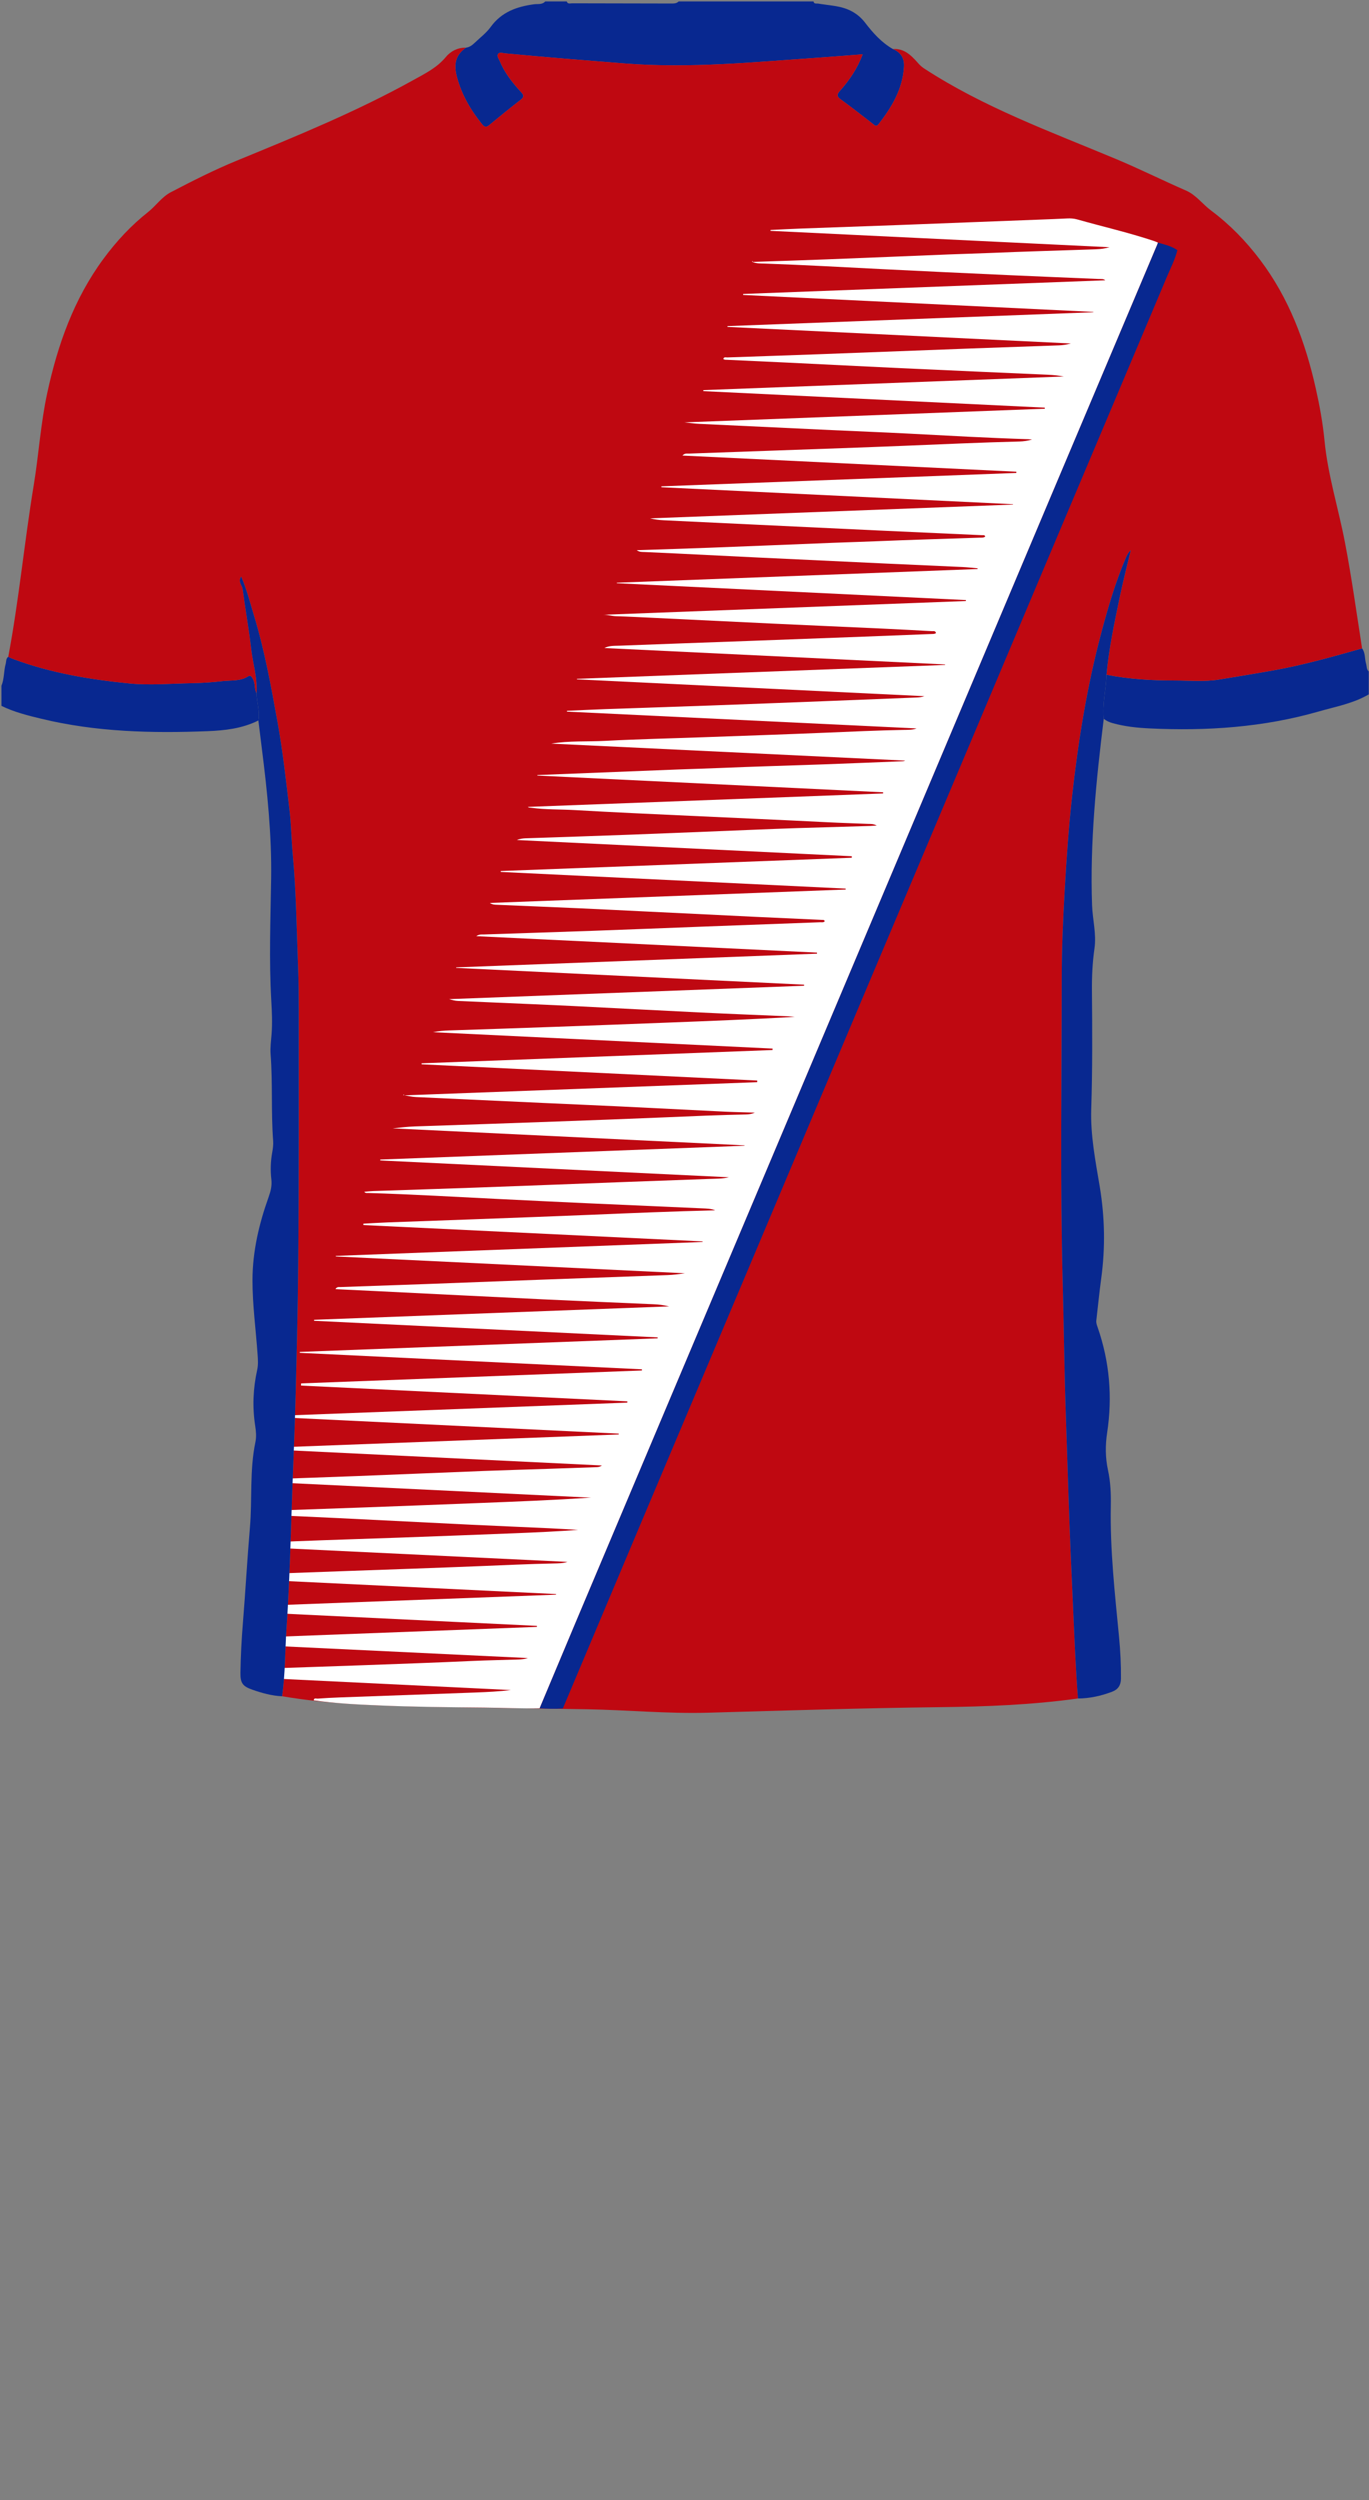 <!--?xml version="1.0" encoding="utf-8"?-->
<!-- Generator: Adobe Illustrator 24.2.3, SVG Export Plug-In . SVG Version: 6.00 Build 0)  -->
<svg version="1.1" id="Camada_1" xmlns="http://www.w3.org/2000/svg" xmlns:xlink="http://www.w3.org/1999/xlink" x="0px" y="0px" viewBox="0 0 229 418" enable-background="new 0 0 229 418" xml:space="preserve">
<rect x="0" y="0" width="229" height="418" fill="#808080" stroke="none"/>
<g class="" id="gola-primaria" fill="#082890">
	<path d="M77.943,7.967c0.584-0.069,1.032-0.398,1.436-0.784
		c0.918-0.878,1.967-1.665,2.701-2.678c1.815-2.504,4.371-3.406,7.261-3.791
		c0.624-0.083,1.35,0.102,1.86-0.474c1.2,0,2.4,0,3.6,0
		c0.169,0.491,0.599,0.312,0.914,0.313c5.578,0.02,11.157,0.02,16.735,0.035
		c0.408,0.001,0.773-0.05,1.071-0.348c7.52,0,15.04,0,22.56,0
		c0.083,0.474,0.49,0.314,0.761,0.359c0.98,0.161,1.969,0.263,2.948,0.424
		c1.984,0.325,3.655,1.12,4.937,2.792c1.299,1.695,2.737,3.305,4.642,4.388
		c1.335,0.56,1.935,1.532,1.844,3.004c-0.231,3.728-2.054,6.728-4.26,9.571
		c-0.403,0.519-0.672,0.139-0.976-0.093c-1.776-1.36-3.528-2.755-5.339-4.067
		c-0.718-0.52-0.655-0.848-0.109-1.462c1.567-1.763,2.886-3.697,3.777-6.077
		c-2.572,0.197-4.991,0.398-7.411,0.565c-10.759,0.739-21.499,1.822-32.316,0.972
		c-6.692-0.526-13.383-1.053-20.064-1.692c-0.393-0.038-0.901-0.237-1.156,0.043
		c-0.337,0.37,0.065,0.825,0.221,1.205c0.8,1.95,2.078,3.583,3.488,5.124
		c0.381,0.416,0.785,0.798,0.075,1.349c-1.8,1.395-3.566,2.834-5.323,4.283
		c-0.491,0.405-0.796,0.314-1.17-0.145c-1.916-2.352-3.411-4.928-4.207-7.87
		C75.816,10.597,76.279,9.144,77.943,7.967z"></path>
</g>
<g class="" id="detalhe-punho" fill="#082890">
	<path d="M227.843,108.403c0.575,0.769,0.415,1.727,0.67,2.574
		c0.129,0.428,0.051,0.942,0.447,1.279c0,1.279,0,2.559,0,3.838
		c-2.588,1.518-5.524,2.041-8.35,2.852c-9.268,2.661-18.756,3.296-28.338,2.834
		c-2.063-0.099-4.138-0.315-6.152-0.878c-0.549-0.153-1.045-0.374-1.488-0.724
		c-0.277-2.485,0.395-4.91,0.457-7.374c3.771,0.748,7.583,0.969,11.42,0.968
		c2.475-0,4.979,0.24,7.414-0.161c3.065-0.504,6.135-1.004,9.194-1.553
		C218.115,111.161,222.973,109.774,227.843,108.403z"></path>
	<path d="M0.24,114.654c0.489-1.171,0.377-2.459,0.711-3.661
		c0.113-0.406,0.013-0.885,0.429-1.18c0.291,0.128,0.576,0.272,0.874,0.383
		c6.262,2.326,12.787,3.411,19.398,4.067c3.432,0.34,6.864,0.02,10.297-0.042
		c1.761-0.032,3.519-0.141,5.25-0.346c1.436-0.17,2.982,0.056,4.313-0.806
		c0.416-0.27,0.593,0.096,0.792,0.44c0.437,0.758,0.222,1.66,0.603,2.419
		c0.047,1.513,0.588,2.991,0.312,4.526c-2.669,1.342-5.594,1.677-8.483,1.79
		c-9.351,0.367-18.676,0.141-27.842-2.081c-2.273-0.551-4.541-1.108-6.653-2.152
		C0.24,116.893,0.24,115.774,0.24,114.654z"></path>
</g>
<g class="" id="estampa-primaria" fill="#bf0811">
	<path d="M42.908,115.928c-0.38-0.759-0.166-1.661-0.603-2.419
		c-0.198-0.344-0.375-0.71-0.792-0.44c-1.332,0.862-2.877,0.636-4.313,0.806
		c-1.731,0.205-3.489,0.314-5.25,0.346c-3.433,0.063-6.866,0.383-10.297,0.042
		c-6.611-0.656-13.136-1.74-19.398-4.067c-0.298-0.111-0.583-0.254-0.874-0.383
		c1.79-9.502,2.689-19.137,4.258-28.673c0.843-5.119,1.158-10.316,2.257-15.405
		c1.745-8.084,4.458-15.749,9.422-22.478c2.146-2.909,4.592-5.545,7.428-7.785
		c1.334-1.054,2.299-2.536,3.829-3.334c3.615-1.886,7.254-3.729,11.028-5.278
		c10.027-4.117,20.064-8.212,29.562-13.486c1.939-1.077,3.934-2.05,5.411-3.84
		c0.811-0.983,1.991-1.59,3.367-1.567c-1.664,1.177-2.126,2.63-1.501,4.942
		c0.796,2.942,2.291,5.518,4.207,7.87c0.374,0.459,0.679,0.55,1.17,0.145
		c1.757-1.449,3.524-2.887,5.323-4.283c0.711-0.551,0.306-0.933-0.075-1.349
		c-1.41-1.541-2.688-3.173-3.488-5.124c-0.156-0.38-0.558-0.835-0.221-1.205
		c0.255-0.28,0.763-0.08,1.156-0.043c6.682,0.64,13.372,1.167,20.064,1.692
		c10.816,0.85,21.557-0.232,32.316-0.972c2.421-0.166,4.839-0.368,7.411-0.565
		c-0.892,2.38-2.21,4.314-3.777,6.077c-0.546,0.614-0.609,0.942,0.109,1.462
		c1.811,1.312,3.563,2.707,5.339,4.067c0.303,0.232,0.573,0.613,0.976,0.093
		c2.205-2.842,4.029-5.843,4.26-9.571c0.091-1.471-0.509-2.444-1.844-3.004
		c1.804-0.124,2.968,0.963,4.044,2.175c0.342,0.386,0.664,0.741,1.114,1.035
		c10.015,6.546,21.21,10.6,32.152,15.175c3.965,1.658,7.807,3.575,11.743,5.29
		c1.635,0.712,2.743,2.269,4.18,3.34c3.126,2.332,5.822,5.11,8.173,8.22
		c4.84,6.404,7.574,13.723,9.314,21.47c0.648,2.886,1.184,5.797,1.468,8.74
		c0.558,5.794,2.327,11.34,3.417,17.024c1.128,5.883,1.945,11.816,2.87,17.731
		c-4.87,1.371-9.728,2.758-14.725,3.655c-3.059,0.549-6.129,1.05-9.194,1.553
		c-2.435,0.4-4.939,0.16-7.414,0.161c-3.837,0.001-7.649-0.22-11.42-0.968
		c0.398-4.422,1.34-8.752,2.238-13.087c0.536-2.588,1.209-5.148,1.82-7.72
		c-0.391,0.357-0.605,0.772-0.789,1.199c-1.777,4.124-3.029,8.427-4.176,12.751
		c-2.369,8.933-3.838,18.041-4.848,27.214c-0.574,5.21-0.938,10.448-1.237,15.682
		c-0.282,4.936-0.495,9.884-0.494,14.827c0.003,16.939-0.286,33.879,0.163,50.819
		c0.194,7.301,0.262,14.606,0.515,21.908c0.169,4.863,0.323,9.728,0.485,14.592
		c0.199,5.979,0.465,11.953,0.74,17.929c0.23,5.02,0.422,10.04,0.811,15.051
		c-7.654,1.07-15.358,1.361-23.073,1.452c-12.947,0.153-25.888,0.562-38.83,0.929
		c-6.761,0.191-13.496-0.465-20.247-0.577c-8.711-0.144-17.422-0.246-26.132-0.423
		c-8.31-0.169-16.623-0.353-24.848-1.751c0.542-3.759,0.482-7.559,0.739-11.337
		c0.382-5.608,0.579-11.231,0.76-16.85c0.143-4.426,0.293-8.851,0.473-13.275
		c0.255-6.261,0.389-12.527,0.536-18.792c0.093-3.992,0.155-7.987,0.191-11.978
		c0.131-14.267,0.081-28.536,0.087-42.804c0.001-2.237-0.017-4.477-0.105-6.712
		c-0.25-6.328-0.314-12.664-0.897-18.977c-0.227-2.453-0.251-4.928-0.54-7.372
		c-0.581-4.924-1.119-9.851-2.003-14.741c-1.083-5.992-2.159-11.978-3.934-17.812
		c-0.658-2.163-1.205-4.369-2.151-6.554c-0.583,0.881,0.161,1.442,0.248,2.099
		c0.444,3.366,1.054,6.712,1.442,10.084
		C42.315,111.028,43.11,113.421,42.908,115.928z"></path>
</g>
<g class="" id="estampa-terciaria" fill="#ffffff">
	<path d="M52.482,284.27c0.042-0.46,0.419-0.262,0.631-0.278
		c1.235-0.09,2.473-0.155,3.711-0.201c7.592-0.279,15.184-0.546,22.776-0.826
		c1.957-0.072,3.912-0.174,5.875-0.409c-14.435-0.701-28.87-1.402-43.262-2.102
		c-0.345-0.418-0.244-0.806-0.176-1.182c0.33-0.364,0.754-0.249,1.137-0.263
		c5.794-0.203,11.589-0.386,17.384-0.596c6.193-0.225,12.386-0.44,18.576-0.726
		c2.518-0.116,5.036-0.149,7.553-0.238c0.543-0.019,1.084-0.065,1.622-0.243
		c-15.337-0.734-30.675-1.467-45.936-2.197c-0.332-0.404-0.368-0.735-0.133-1.206
		c15.821-0.601,31.698-1.203,47.575-1.806c-0.001-0.057-0.001-0.115-0.002-0.172
		c-15.683-0.757-31.366-1.514-46.978-2.267c-0.309-0.38-0.188-0.671-0.052-1.057
		c16.737-0.63,33.478-1.26,50.22-1.89c0.005-0.035,0.01-0.069,0.015-0.104
		c-16.658-0.803-33.316-1.607-49.902-2.406c-0.23-0.322-0.187-0.539-0.05-0.753
		c0.235-0.201,0.524-0.17,0.8-0.18c4.755-0.173,9.509-0.343,14.264-0.516
		c7.312-0.265,14.625-0.507,21.936-0.804c4.155-0.169,8.308-0.365,12.465-0.454
		c0.862-0.019,1.728-0.024,2.383-0.267c-17.081-0.82-34.335-1.649-51.592-2.478
		c-0.034-0.911,0.516-0.753,0.904-0.764c1.759-0.05,3.515-0.135,5.273-0.206
		c5.833-0.235,11.669-0.401,17.503-0.612c6.393-0.231,12.785-0.477,19.177-0.728
		c3.513-0.138,7.026-0.3,10.542-0.561c-1.591-0.091-3.182-0.195-4.774-0.269
		c-4.353-0.203-8.707-0.379-13.06-0.59c-7.466-0.363-14.931-0.75-22.397-1.115
		c-3.953-0.193-7.907-0.361-11.86-0.546c-0.333-0.016-0.732,0.081-0.895-0.349
		c0.141-0.407,0.464-0.295,0.72-0.304c5.474-0.196,10.949-0.377,16.424-0.579
		c6.313-0.232,12.625-0.477,18.937-0.723c6.351-0.247,12.702-0.501,19.063-0.914
		c-18.317-0.885-36.634-1.77-55-2.657c0.165-0.514,0.487-0.401,0.734-0.41
		c5.034-0.183,10.07-0.345,15.103-0.54c7.07-0.274,14.14-0.58,21.21-0.854
		c3.596-0.139,7.194-0.237,10.791-0.357c2.598-0.086,5.195-0.177,7.792-0.268
		c0.354-0.012,0.72,0.025,1.176-0.294c-18.677-0.904-37.217-1.802-55.756-2.699
		c0.001-0.089,0.002-0.178,0.003-0.267c19.522-0.739,39.044-1.478,58.565-2.216
		c0-0.047,0.001-0.095,0.001-0.142c-19.293-0.93-38.586-1.86-57.879-2.79
		c-0.002-0.052-0.003-0.104-0.005-0.156c19.773-0.746,39.546-1.492,59.318-2.237
		c0.004-0.071,0.007-0.142,0.011-0.213c-18.194-0.879-36.387-1.758-54.581-2.637
		c0.001-0.121,0.001-0.243,0.002-0.364c19.007-0.72,38.013-1.439,57.02-2.159
		c-0.002-0.066-0.004-0.131-0.006-0.197c-19.076-0.918-38.151-1.836-57.227-2.753
		c0.001-0.052,0.001-0.104,0.002-0.156c19.95-0.756,39.901-1.512,59.851-2.268
		c0-0.054,0-0.107,0.001-0.161c-19.153-0.924-38.307-1.848-57.46-2.772
		c-0.002-0.057-0.003-0.113-0.005-0.17c19.714-0.743,39.428-1.486,59.39-2.239
		c-0.993-0.237-1.76-0.321-2.539-0.355c-6.151-0.269-12.303-0.527-18.453-0.821
		c-9.424-0.45-18.846-0.927-28.269-1.391c-2.15-0.106-4.3-0.206-6.553-0.314
		c0.243-0.444,0.587-0.341,0.857-0.351c4.755-0.173,9.51-0.327,14.265-0.502
		c6.433-0.237,12.866-0.493,19.299-0.731c7.032-0.26,14.065-0.503,21.097-0.767
		c0.981-0.037,1.959-0.151,2.932-0.306c-19.466-0.937-38.932-1.874-58.398-2.811
		c0.001-0.032,0.002-0.063,0.003-0.095c20.451-0.775,40.902-1.55,61.352-2.325
		c0.002-0.031,0.003-0.062,0.005-0.094c-18.913-0.911-37.827-1.822-56.74-2.733
		c-0.002-0.078-0.003-0.157-0.005-0.235c1.372-0.072,2.744-0.16,4.116-0.212
		c4.915-0.184,9.83-0.351,14.745-0.534c6.353-0.237,12.706-0.464,19.057-0.731
		c6.988-0.294,13.977-0.582,20.936-0.754c-0.676-0.288-1.433-0.297-2.189-0.33
		c-6.431-0.282-12.861-0.561-19.292-0.855c-4.792-0.219-9.584-0.451-14.375-0.688
		c-7.387-0.366-14.771-0.799-22.164-1.024c-0.209-0.006-0.463,0.077-0.686-0.207
		c0.553-0.043,1.056-0.101,1.56-0.118c5.635-0.192,11.27-0.363,16.904-0.567
		c8.631-0.313,17.26-0.65,25.89-0.974c4.395-0.165,8.79-0.321,13.186-0.481
		c1.234-0.045,2.474-0.021,3.458-0.281c-19.286-0.929-38.803-1.87-58.319-2.811
		c0-0.051,0.001-0.102,0.001-0.153c20.309-0.769,40.618-1.538,60.927-2.307
		c0-0.022,0.001-0.044,0.001-0.066c-19.582-0.945-39.165-1.889-58.851-2.839
		c1.298-0.143,2.492-0.284,3.701-0.324c7.873-0.258,15.745-0.533,23.617-0.818
		c6.113-0.221,12.226-0.447,18.338-0.706c4.474-0.19,8.947-0.39,13.425-0.477
		c0.5-0.01,0.999-0.07,1.493-0.307c-1.691-0.053-3.382-0.083-5.071-0.165
		c-5.789-0.279-11.577-0.585-17.367-0.864c-4.313-0.208-8.627-0.386-12.941-0.585
		c-7.108-0.328-14.217-0.664-21.325-0.989c-0.675-0.031-1.322-0.192-2.12-0.329
		c-0.017-0,0.193-0.187,0.143-0.036c-0.006,0.02,0.041,0.082,0.062,0.081
		c19.675-0.731,39.349-1.467,59.024-2.202c-0.001-0.092-0.002-0.183-0.003-0.275
		c-18.715-0.904-37.43-1.809-56.144-2.713c0-0.055,0.001-0.111,0.001-0.166
		c19.568-0.74,39.136-1.481,58.703-2.221c0.002-0.082,0.004-0.163,0.007-0.245
		c-18.908-0.911-37.817-1.822-56.797-2.737c0.938-0.194,1.821-0.264,2.714-0.293
		c5.835-0.191,11.67-0.386,17.504-0.596c6.353-0.229,12.706-0.471,19.058-0.715
		c7.071-0.271,14.142-0.551,21.235-0.952c-0.356-0.034-0.712-0.084-1.069-0.099
		c-4.913-0.214-9.828-0.401-14.74-0.639c-7.107-0.344-14.212-0.733-21.319-1.083
		c-4.313-0.212-8.628-0.386-12.942-0.576c-2.077-0.092-4.154-0.187-6.231-0.269
		c-0.521-0.02-1.01-0.151-1.515-0.304c19.807-0.748,39.592-1.494,59.378-2.241
		c-0.001-0.06-0.002-0.119-0.003-0.179c-19.402-0.935-38.803-1.87-58.205-2.805
		c-0-0.029-0-0.057-0-0.086c20.122-0.763,40.244-1.527,60.366-2.29
		c0.001-0.06,0.002-0.12,0.003-0.18c-18.927-0.912-37.855-1.824-56.999-2.746
		c0.532-0.366,0.938-0.274,1.31-0.286c6.114-0.209,12.229-0.398,18.343-0.617
		c6.193-0.222,12.385-0.475,18.578-0.708c6.433-0.242,12.866-0.476,19.298-0.719
		c0.253-0.01,0.544,0.084,0.76-0.162c-0.074-0.285-0.31-0.224-0.483-0.232
		c-3.634-0.171-7.268-0.327-10.902-0.501c-6.429-0.308-12.857-0.626-19.286-0.939
		c-3.434-0.167-6.868-0.341-10.302-0.495c-4.633-0.207-9.268-0.398-13.901-0.594
		c-0.352-0.015-0.705-0.014-1.144-0.303c19.942-0.751,39.732-1.496,59.523-2.242
		c-0.001-0.053-0.002-0.107-0.002-0.16c-19.231-0.927-38.462-1.855-57.693-2.782
		c-0-0.051-0.001-0.103-0.001-0.154c19.572-0.74,39.144-1.479,58.716-2.219
		c0.002-0.085,0.003-0.169,0.005-0.254c-18.687-0.904-37.374-1.808-56.02-2.71
		c0.469-0.212,1.012-0.277,1.569-0.296c5.835-0.195,11.67-0.38,17.504-0.6
		c6.872-0.259,13.742-0.55,20.613-0.824c2.357-0.094,4.714-0.193,7.072-0.267
		c4.117-0.131,8.234-0.244,12.351-0.366c0.278-0.008,0.556-0.033,1.08-0.066
		c-0.579-0.313-1.001-0.258-1.39-0.275c-2.237-0.098-4.474-0.155-6.711-0.27
		c-7.706-0.395-15.415-0.719-23.122-1.082c-6.429-0.303-12.86-0.583-19.285-0.957
		c-2.433-0.141-4.879-0.055-7.301-0.393c-0.19-0.027-0.398,0.01-0.55-0.143
		c19.807-0.749,39.618-1.497,59.428-2.246c-0.001-0.065-0.001-0.13-0.002-0.195
		c-19.279-0.932-38.557-1.863-57.836-2.795c0.001-0.029,0.002-0.058,0.003-0.088
		c7.857-0.311,15.714-0.622,23.571-0.933c2.277-0.09,4.555-0.143,6.833-0.241
		c5.833-0.249,11.669-0.402,17.504-0.612c4.355-0.157,8.71-0.342,13.064-0.514
		c0.18-0.007,0.36-0.001,0.548-0.115c-19.745-0.947-39.49-1.895-59.194-2.84
		c2.967-0.502,6.012-0.298,9.037-0.459c5.469-0.291,10.948-0.409,16.422-0.606
		c6.793-0.245,13.586-0.473,20.378-0.757c4.354-0.182,8.708-0.384,13.065-0.467
		c0.803-0.015,1.618,0.006,2.194-0.25c-19.387-0.931-38.931-1.869-58.474-2.808
		c0.002-0.046,0.003-0.093,0.005-0.139c2.154-0.095,4.308-0.204,6.463-0.281
		c5.834-0.207,11.67-0.391,17.504-0.602c6.233-0.226,12.465-0.468,18.698-0.71
		c5.273-0.204,10.546-0.417,15.819-0.63c0.435-0.018,0.87-0.059,1.304-0.22
		c-19.373-0.937-38.746-1.874-58.119-2.812c0-0.03,0-0.061,0-0.091
		c20.525-0.774,41.049-1.547,61.574-2.321c0.003-0.028,0.006-0.056,0.008-0.084
		c-18.999-0.914-37.998-1.829-56.996-2.743c0.817-0.424,1.69-0.358,2.538-0.391
		c7.112-0.275,14.225-0.522,21.337-0.783c6.513-0.239,13.025-0.484,19.537-0.73
		c3.795-0.144,7.591-0.295,11.386-0.442c0.23-0.009,0.465,0.007,0.672-0.153
		c-0.084-0.423-0.42-0.308-0.655-0.321c-2.714-0.149-5.428-0.296-8.144-0.422
		c-6.19-0.287-12.382-0.553-18.572-0.844c-6.589-0.309-13.177-0.638-19.765-0.955
		c-2.117-0.102-4.233-0.214-6.351-0.277c-0.719-0.021-1.405-0.239-2.118-0.247
		c20.203-0.764,40.405-1.529,60.608-2.293c0.001-0.054,0.001-0.108,0.002-0.162
		c-19.464-0.938-38.927-1.877-58.391-2.815c-0.001-0.028-0.002-0.057-0.003-0.085
		c20.116-0.762,40.231-1.524,60.347-2.287c0.002-0.042,0.003-0.085,0.005-0.127
		c-0.831-0.071-1.66-0.17-2.492-0.209c-4.233-0.199-8.467-0.376-12.7-0.573
		c-7.148-0.332-14.297-0.67-21.445-1.012c-4.592-0.22-9.183-0.454-13.775-0.678
		c-1.757-0.086-3.514-0.156-5.271-0.244c-0.427-0.021-0.878,0.034-1.333-0.311
		c4.129-0.137,8.171-0.255,12.212-0.409c6.871-0.262,13.742-0.547,20.613-0.822
		c2.357-0.095,4.715-0.154,7.073-0.254c5.833-0.247,11.669-0.41,17.503-0.608
		c0.302-0.01,0.625,0.046,0.896-0.192c-0.115-0.295-0.341-0.211-0.501-0.218
		c-5.831-0.269-11.662-0.523-17.492-0.794c-6.829-0.317-13.657-0.647-20.486-0.971
		c-5.111-0.243-10.223-0.481-15.334-0.732c-0.754-0.037-1.504-0.135-2.253-0.32
		c20.236-0.768,40.471-1.536,60.707-2.304c-0.001-0.02-0.001-0.041-0.002-0.061
		c-19.605-0.945-39.209-1.891-58.814-2.836c-0.001-0.05-0.002-0.1-0.003-0.151
		c19.791-0.746,39.582-1.493,59.374-2.239c0.003-0.07,0.006-0.139,0.008-0.209
		c-18.564-0.897-37.127-1.793-55.857-2.698c0.394-0.438,0.773-0.317,1.087-0.329
		c4.994-0.185,9.99-0.352,14.984-0.531c6.993-0.251,13.986-0.486,20.978-0.771
		c6.432-0.262,12.862-0.559,19.298-0.719c0.71-0.018,1.417-0.12,2.129-0.323
		c-0.199-0.021-0.398-0.054-0.598-0.061c-6.714-0.209-13.419-0.592-20.126-0.941
		c-4.272-0.222-8.548-0.385-12.821-0.584c-7.388-0.343-14.776-0.689-22.164-1.046
		c-0.79-0.038-1.576-0.155-2.446-0.243c20.157-0.764,40.221-1.524,60.286-2.284
		c0.001-0.06,0.002-0.121,0.003-0.181c-19.037-0.919-38.073-1.838-57.11-2.757
		c-0.002-0.058-0.003-0.116-0.005-0.174c20.185-0.762,40.37-1.523,60.301-2.275
		c-0.719-0.142-1.709-0.254-2.714-0.298c-8.148-0.355-16.297-0.714-24.444-1.092
		c-6.349-0.295-12.697-0.623-19.046-0.931c-3.394-0.164-6.789-0.315-10.183-0.473
		c-0.192-0.009-0.395,0.025-0.572-0.142c0.104-0.387,0.438-0.243,0.672-0.251
		c5.075-0.183,10.15-0.344,15.225-0.531c8.471-0.313,16.941-0.647,25.411-0.962
		c4.955-0.184,9.91-0.343,14.864-0.528c0.662-0.025,1.321-0.134,1.966-0.313
		c-19.149-0.924-38.299-1.848-57.448-2.771c0.001-0.044,0.003-0.088,0.004-0.132
		c20.4-0.773,40.8-1.546,61.201-2.319c-0-0.019-0-0.039-0-0.058
		c-19.526-0.944-39.051-1.888-58.577-2.831c-0.002-0.056-0.003-0.112-0.005-0.169
		c20.207-0.761,40.413-1.523,60.568-2.282c-0.249-0.27-0.662-0.203-1.046-0.22
		c-5.033-0.216-10.067-0.415-15.099-0.644c-7.029-0.32-14.058-0.643-21.085-0.999
		c-6.588-0.334-13.173-0.705-19.766-0.936c-0.667-0.023-1.352,0.024-2.048-0.288
		c-0.092,0.001,0.119-0.241,0.073-0.089c-0.008,0.027,0.034,0.101,0.051,0.101
		c4.116-0.138,8.232-0.266,12.346-0.426c6.791-0.263,13.582-0.544,20.372-0.822
		c2.237-0.092,4.475-0.142,6.713-0.237c5.992-0.254,11.989-0.417,17.983-0.628
		c0.749-0.026,1.494-0.128,2.231-0.342c-18.904-0.912-37.807-1.824-56.711-2.737
		c0-0.05,0.001-0.1,0.001-0.15c1.718-0.08,3.435-0.174,5.154-0.237
		c5.314-0.197,10.629-0.373,15.944-0.573c7.951-0.299,15.901-0.611,23.851-0.919
		c1.558-0.06,3.116-0.113,4.673-0.196c0.567-0.03,1.12,0.007,1.661,0.159
		c4.262,1.203,8.584,2.193,12.792,3.59c0.246,0.082,0.485,0.187,0.727,0.282
		c-0.037,0.114-0.065,0.231-0.111,0.341c-5.826,13.783-11.657,27.563-17.479,41.347
		c-8.523,20.181-17.038,40.365-25.558,60.547
		c-7.015,16.616-14.03,33.232-21.048,49.847
		c-5.791,13.711-11.586,27.42-17.377,41.131
		c-5.263,12.461-10.526,24.923-15.783,37.387c-2.031,4.815-4.047,9.637-6.07,14.456
		c-3.074,0.061-6.145-0.087-9.218-0.119c-5.948-0.062-11.897-0.106-17.839-0.371
		C59.628,284.968,56.04,284.792,52.482,284.27z"></path>
</g>
<g class="" id="estampa-secundaria" fill="#082890">
	<path d="M90.27,285.618c2.023-4.819,4.039-9.64,6.07-14.456
		c5.257-12.464,10.52-24.925,15.783-37.387
		c5.791-13.711,11.586-27.42,17.377-41.131
		c7.017-16.615,14.033-33.231,21.048-49.847
		c8.52-20.182,17.035-40.366,25.558-60.547
		c5.821-13.784,11.653-27.564,17.479-41.347c0.046-0.11,0.074-0.227,0.111-0.341
		c1.101,0.32,2.234,0.56,3.253,1.261c-0.403,1.588-1.158,3.037-1.786,4.528
		c-5.947,14.119-11.921,28.227-17.881,42.341
		c-5.711,13.525-11.412,27.055-17.122,40.581
		c-5.68,13.452-11.368,26.901-17.048,40.354
		c-6.239,14.775-12.47,29.554-18.708,44.329
		c-5.727,13.563-11.463,27.121-17.189,40.685
		c-4.36,10.328-8.71,20.661-13.064,30.991
		C92.856,285.732,91.563,285.676,90.27,285.618z"></path>
</g>
<g class="" id="detalhe-lateral" fill="#082890">
	<path d="M180.317,283.97c-0.389-5.011-0.581-10.031-0.811-15.051
		c-0.274-5.976-0.54-11.95-0.74-17.929c-0.162-4.864-0.317-9.728-0.485-14.592
		c-0.253-7.302-0.322-14.606-0.515-21.908c-0.449-16.94-0.16-33.88-0.163-50.819
		c-0.001-4.943,0.212-9.891,0.494-14.827c0.299-5.234,0.664-10.472,1.237-15.682
		c1.01-9.174,2.479-18.282,4.848-27.214c1.147-4.324,2.399-8.627,4.176-12.751
		c0.184-0.428,0.399-0.843,0.789-1.199c-0.611,2.572-1.284,5.132-1.82,7.72
		c-0.898,4.335-1.84,8.665-2.238,13.087c-0.062,2.464-0.735,4.889-0.458,7.374
		c-1.276,10.346-2.322,20.709-1.955,31.153c0.085,2.415,0.751,4.798,0.401,7.251
		c-0.333,2.334-0.444,4.686-0.423,7.047c0.058,6.584,0.096,13.178-0.116,19.747
		c-0.144,4.47,0.703,8.694,1.42,12.999c0.852,5.112,0.952,10.236,0.246,15.379
		c-0.32,2.33-0.541,4.673-0.816,7.01c-0.049,0.418,0.097,0.789,0.226,1.162
		c1.988,5.732,2.494,11.609,1.586,17.59c-0.322,2.121-0.314,4.18,0.141,6.276
		c0.425,1.957,0.509,3.959,0.47,5.963c-0.144,7.368,0.683,14.673,1.383,21.989
		c0.22,2.293,0.334,4.599,0.315,6.909c-0.009,1.113-0.496,1.815-1.502,2.192
		C184.175,283.533,182.287,283.96,180.317,283.97z"></path>
	<path d="M42.908,115.928c0.203-2.507-0.592-4.9-0.875-7.351
		c-0.389-3.372-0.998-6.718-1.442-10.084c-0.087-0.657-0.831-1.218-0.248-2.099
		c0.946,2.185,1.493,4.391,2.151,6.554c1.775,5.834,2.85,11.82,3.934,17.812
		c0.884,4.89,1.422,9.817,2.003,14.741c0.288,2.445,0.313,4.919,0.54,7.372
		c0.583,6.313,0.647,12.649,0.897,18.977c0.088,2.235,0.106,4.475,0.105,6.712
		c-0.006,14.268,0.045,28.537-0.087,42.804c-0.037,3.99-0.098,7.986-0.191,11.978
		c-0.147,6.265-0.281,12.531-0.536,18.792c-0.18,4.425-0.33,8.849-0.473,13.275
		c-0.181,5.619-0.378,11.242-0.76,16.85c-0.257,3.778-0.197,7.578-0.739,11.337
		c-1.725-0.084-3.373-0.537-4.985-1.104c-1.619-0.569-2.012-1.114-1.983-2.844
		c0.046-2.785,0.186-5.565,0.414-8.345c0.433-5.294,0.716-10.6,1.17-15.892
		c0.409-4.77-0.069-9.595,0.922-14.329c0.189-0.904,0.095-1.838-0.044-2.745
		c-0.479-3.119-0.347-6.215,0.335-9.285c0.195-0.879,0.134-1.73,0.072-2.611
		c-0.288-4.142-0.861-8.262-0.854-12.427c0.008-4.819,1.101-9.417,2.708-13.913
		c0.344-0.961,0.569-1.881,0.449-2.909c-0.177-1.513-0.127-3.028,0.145-4.537
		c0.113-0.625,0.203-1.277,0.155-1.906c-0.365-4.818-0.061-9.655-0.425-14.472
		c-0.085-1.121,0.072-2.232,0.158-3.348c0.144-1.875,0.063-3.747-0.045-5.625
		c-0.389-6.787-0.129-13.58-0.025-20.367c0.112-7.342-0.643-14.6-1.562-21.857
		c-0.195-1.543-0.383-3.086-0.574-4.63
		C43.495,118.919,42.954,117.441,42.908,115.928z"></path>
</g>
</svg>
